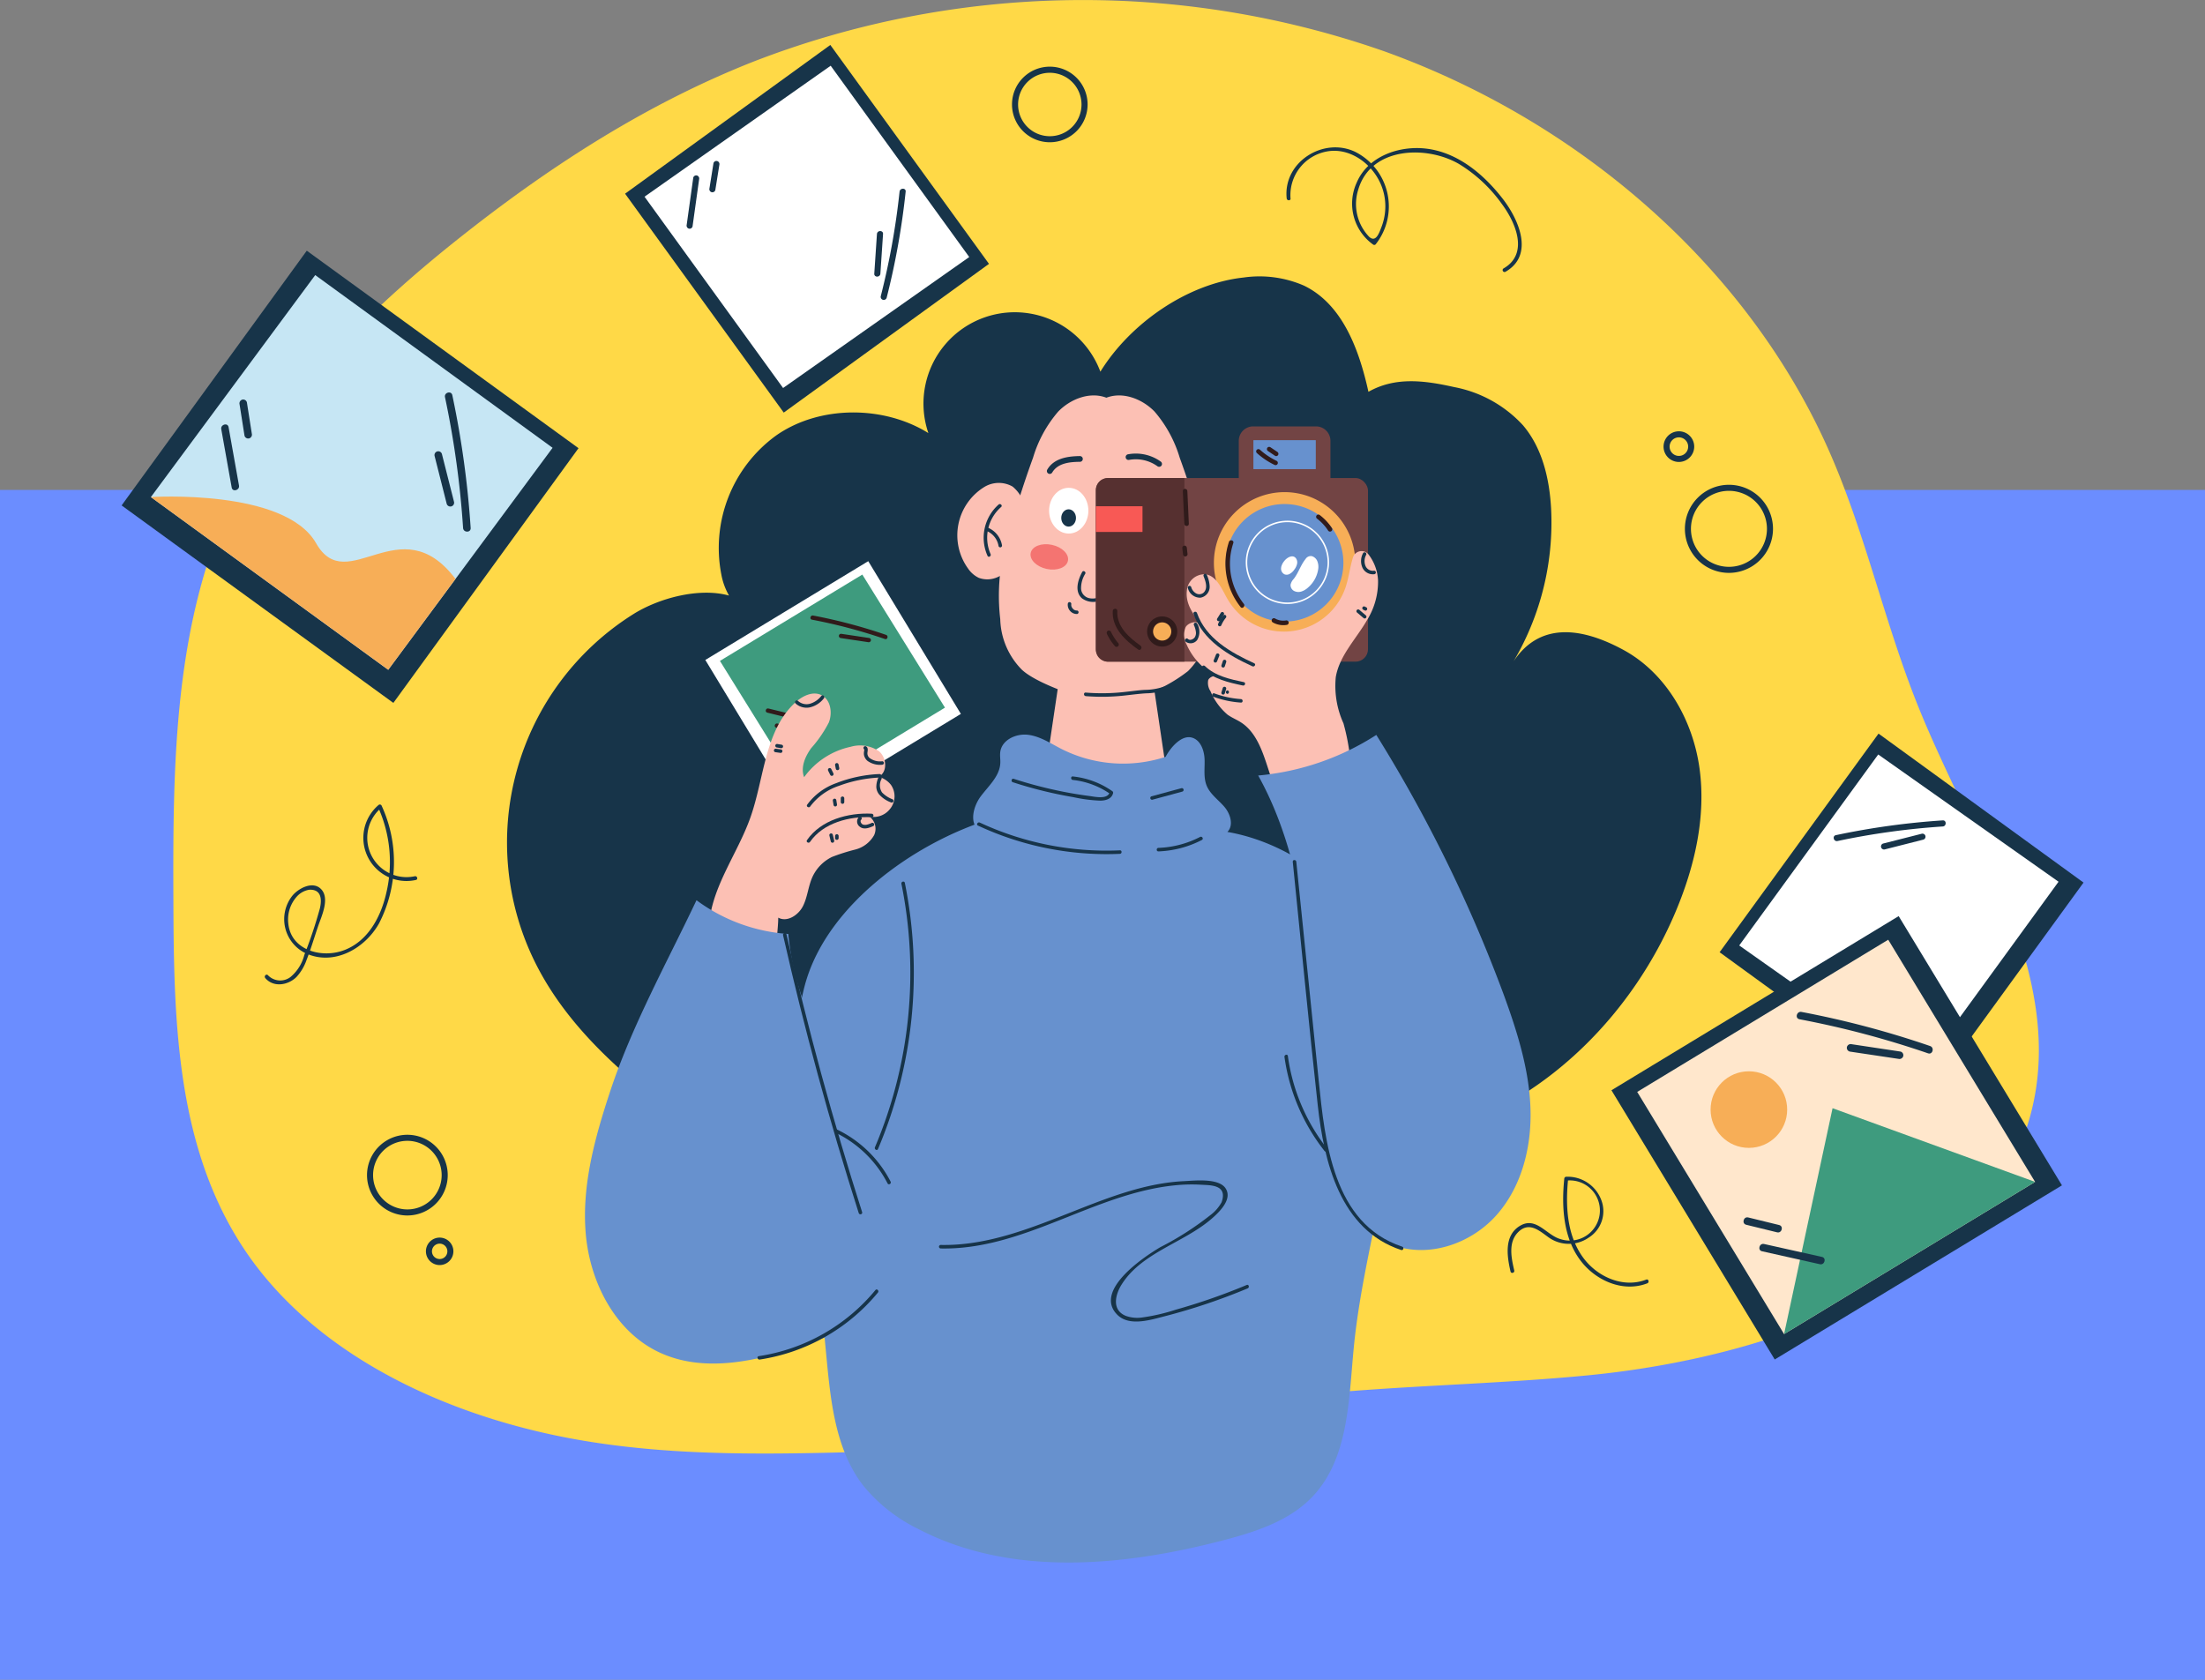 <svg xmlns="http://www.w3.org/2000/svg" width="315" height="240" viewBox="0 0 315 240">
  <rect x="0" y="0" width="315" height="240" fill="#808080" stroke="none"/>
  <g id="_36" data-name="36" transform="translate(66.794 -3258)">
    <g id="_33" data-name="33" transform="translate(-331.794 -0.188)">
      <g id="Grupo_85023" data-name="Grupo 85023">
        <rect id="Rectángulo_34651" data-name="Rectángulo 34651" width="315" height="170" transform="translate(265 3328.188)" fill="#6b8dff"/>
      </g>
    </g>
    <g id="Grupo_84828" data-name="Grupo 84828" transform="translate(-308.747 2974.498)">
      <g id="Grupo_84586" data-name="Grupo 84586" transform="translate(266.714 283.502)">
        <path id="Trazado_118556" data-name="Trazado 118556" d="M323.051,489.2c-18.838-3.324-37.326-12.075-47.358-26.788-9.978-14.635-10.341-32.781-10.408-49.944-.079-19.835-.009-40.345,8.861-58.506,7.153-14.649,19.578-26.719,32.983-37.242,12.42-9.751,25.991-18.5,41.1-24.445a130.23,130.23,0,0,1,90.1-1.42c28.628,10.315,52.248,31.476,63.564,57.267,5.208,11.867,7.872,24.52,12.729,36.508,7.82,19.3,21.533,38.9,15.79,58.778-6.714,23.236-36.647,34.054-63.2,36.609-11.279,1.085-22.629,1.369-33.926,2.253-10.6.829-20.944,2.646-31.369,4.486a274.3,274.3,0,0,1-41.292,4.261C348.035,491.326,335.461,491.387,323.051,489.2Z" transform="translate(-265.275 -283.502)" fill="#ffd947"/>
      </g>
      <g id="Grupo_84639" data-name="Grupo 84639" transform="translate(259.306 289.926)">
        <g id="Grupo_84600" data-name="Grupo 84600" transform="translate(0 29.394)">
          <g id="Grupo_84598" data-name="Grupo 84598">
            <g id="Grupo_84589" data-name="Grupo 84589">
              <g id="Grupo_84587" data-name="Grupo 84587">
                <rect id="Rectángulo_34683" data-name="Rectángulo 34683" width="47.986" height="44.987" transform="matrix(0.809, 0.588, -0.588, 0.809, 26.472, 0)" fill="#173449"/>
              </g>
              <g id="Grupo_84588" data-name="Grupo 84588" transform="translate(4.197 3.485)">
                <path id="Trazado_118557" data-name="Trazado 118557" d="M296.6,371.562l-33.909-24.678,23.479-31.718,33.909,24.678Z" transform="translate(-262.688 -315.167)" fill="#c6e6f4"/>
              </g>
            </g>
            <g id="Grupo_84591" data-name="Grupo 84591" transform="translate(46.205 20.256)">
              <g id="Grupo_84590" data-name="Grupo 84590">
                <path id="Trazado_118558" data-name="Trazado 118558" d="M296.546,329.354a131.972,131.972,0,0,1,2.583,18.683c.046.693,1.128.7,1.082,0a133.852,133.852,0,0,0-2.621-18.971c-.145-.68-1.189-.392-1.044.288Z" transform="translate(-296.532 -328.678)" fill="#173449"/>
              </g>
            </g>
            <g id="Grupo_84593" data-name="Grupo 84593" transform="translate(44.711 28.649)">
              <g id="Grupo_84592" data-name="Grupo 84592">
                <path id="Trazado_118559" data-name="Trazado 118559" d="M295.347,336.114l1.735,6.853a.542.542,0,0,0,1.044-.288l-1.735-6.853a.542.542,0,0,0-1.044.288Z" transform="translate(-295.328 -335.441)" fill="#173449"/>
              </g>
            </g>
            <g id="Grupo_84595" data-name="Grupo 84595" transform="translate(14.247 24.82)">
              <g id="Grupo_84594" data-name="Grupo 84594">
                <path id="Trazado_118560" data-name="Trazado 118560" d="M270.794,333.034l1.488,8.34c.122.685,1.165.395,1.044-.288l-1.488-8.34c-.122-.684-1.165-.395-1.044.288Z" transform="translate(-270.784 -332.355)" fill="#173449"/>
              </g>
            </g>
            <g id="Grupo_84597" data-name="Grupo 84597" transform="translate(16.866 21.265)">
              <g id="Grupo_84596" data-name="Grupo 84596">
                <path id="Trazado_118561" data-name="Trazado 118561" d="M272.9,330.175l.707,4.488a.547.547,0,0,0,.667.379.554.554,0,0,0,.377-.665l-.707-4.49a.545.545,0,0,0-.665-.379.556.556,0,0,0-.379.667Z" transform="translate(-272.895 -329.492)" fill="#173449"/>
              </g>
            </g>
          </g>
          <g id="Grupo_84599" data-name="Grupo 84599" transform="translate(4.198 35.13)">
            <path id="Trazado_118562" data-name="Trazado 118562" d="M262.688,340.734s19.151-1.244,23.607,6.595,12.032-5.347,19.912,5.1L296.6,365.412Z" transform="translate(-262.688 -340.662)" fill="#f7ae57"/>
          </g>
        </g>
        <g id="Grupo_84612" data-name="Grupo 84612" transform="translate(228.305 98.407)">
          <g id="Grupo_84603" data-name="Grupo 84603">
            <g id="Grupo_84601" data-name="Grupo 84601">
              <rect id="Rectángulo_34684" data-name="Rectángulo 34684" width="38.612" height="36.199" transform="matrix(0.588, -0.809, 0.809, 0.588, 0, 31.22)" fill="#173449"/>
            </g>
            <g id="Grupo_84602" data-name="Grupo 84602" transform="translate(2.804 2.966)">
              <path id="Trazado_118563" data-name="Trazado 118563" d="M491.116,388.529l-19.857,27.285L445.5,397.634l19.857-27.285Z" transform="translate(-445.501 -370.349)" fill="#fff"/>
            </g>
          </g>
          <g id="Grupo_84605" data-name="Grupo 84605" transform="translate(18.078 36.268)">
            <g id="Grupo_84604" data-name="Grupo 84604">
              <path id="Trazado_118564" data-name="Trazado 118564" d="M458.352,399.224l6.711-1.2c.551-.1.318-.938-.232-.84l-6.71,1.2c-.551.1-.318.938.231.84Z" transform="translate(-457.806 -397.18)" fill="#173449"/>
            </g>
          </g>
          <g id="Grupo_84607" data-name="Grupo 84607" transform="translate(15.218 34.789)">
            <g id="Grupo_84606" data-name="Grupo 84606">
              <path id="Trazado_118565" data-name="Trazado 118565" d="M456.052,397.4l3.612-.57a.438.438,0,0,0,.3-.535.446.446,0,0,0-.536-.3l-3.612.569a.44.44,0,0,0-.3.536.446.446,0,0,0,.536.3Z" transform="translate(-455.502 -395.988)" fill="#173449"/>
            </g>
          </g>
          <g id="Grupo_84609" data-name="Grupo 84609" transform="translate(16.298 12.379)">
            <g id="Grupo_84608" data-name="Grupo 84608">
              <path id="Trazado_118566" data-name="Trazado 118566" d="M456.918,380.885a105.936,105.936,0,0,1,15.034-2.079c.556-.037.56-.909,0-.871a107.591,107.591,0,0,0-15.266,2.11c-.549.117-.317.956.232.84Z" transform="translate(-456.373 -377.933)" fill="#173449"/>
            </g>
          </g>
          <g id="Grupo_84611" data-name="Grupo 84611" transform="translate(23.053 14.277)">
            <g id="Grupo_84610" data-name="Grupo 84610">
              <path id="Trazado_118567" data-name="Trazado 118567" d="M462.356,381.714l5.515-1.4a.436.436,0,0,0-.232-.84l-5.515,1.4a.436.436,0,0,0,.232.84Z" transform="translate(-461.815 -379.462)" fill="#173449"/>
            </g>
          </g>
        </g>
        <g id="Grupo_84624" data-name="Grupo 84624" transform="translate(71.946)">
          <g id="Grupo_84615" data-name="Grupo 84615">
            <g id="Grupo_84613" data-name="Grupo 84613">
              <rect id="Rectángulo_34685" data-name="Rectángulo 34685" width="38.612" height="36.199" transform="matrix(0.587, 0.81, -0.81, 0.587, 29.319, 0)" fill="#173449"/>
            </g>
            <g id="Grupo_84614" data-name="Grupo 84614" transform="translate(2.778 2.966)">
              <path id="Trazado_118568" data-name="Trazado 118568" d="M339.3,337.112l-19.793-27.332L346.1,291.067,365.894,318.4Z" transform="translate(-319.508 -291.067)" fill="#fff"/>
            </g>
          </g>
          <g id="Grupo_84617" data-name="Grupo 84617" transform="translate(8.792 18.633)">
            <g id="Grupo_84616" data-name="Grupo 84616">
              <path id="Trazado_118569" data-name="Trazado 118569" d="M325.3,304.008l-.94,6.751a.451.451,0,0,0,.3.536.439.439,0,0,0,.536-.3l.94-6.752a.449.449,0,0,0-.3-.535.438.438,0,0,0-.536.3Z" transform="translate(-324.353 -303.69)" fill="#173449"/>
            </g>
          </g>
          <g id="Grupo_84619" data-name="Grupo 84619" transform="translate(12.041 16.57)">
            <g id="Grupo_84618" data-name="Grupo 84618">
              <path id="Trazado_118570" data-name="Trazado 118570" d="M327.557,302.345l-.578,3.612a.45.45,0,0,0,.305.535.438.438,0,0,0,.535-.3l.578-3.611a.451.451,0,0,0-.305-.536.438.438,0,0,0-.535.3Z" transform="translate(-326.971 -302.027)" fill="#173449"/>
            </g>
          </g>
          <g id="Grupo_84621" data-name="Grupo 84621" transform="translate(36.509 20.54)">
            <g id="Grupo_84620" data-name="Grupo 84620">
              <path id="Trazado_118571" data-name="Trazado 118571" d="M349.385,305.642A106.035,106.035,0,0,1,346.7,320.58a.436.436,0,0,0,.84.231,107.583,107.583,0,0,0,2.716-15.169c.06-.556-.812-.552-.87,0Z" transform="translate(-346.684 -305.226)" fill="#173449"/>
            </g>
          </g>
          <g id="Grupo_84623" data-name="Grupo 84623" transform="translate(35.597 26.586)">
            <g id="Grupo_84622" data-name="Grupo 84622">
              <path id="Trazado_118572" data-name="Trazado 118572" d="M346.331,310.515l-.381,5.676c-.037.56.834.557.871,0l.381-5.676c.037-.56-.834-.557-.871,0Z" transform="translate(-345.949 -310.096)" fill="#173449"/>
            </g>
          </g>
        </g>
        <g id="Grupo_84638" data-name="Grupo 84638" transform="translate(212.854 124.465)">
          <g id="Grupo_84627" data-name="Grupo 84627">
            <g id="Grupo_84625" data-name="Grupo 84625">
              <rect id="Rectángulo_34686" data-name="Rectángulo 34686" width="47.986" height="44.987" transform="translate(0 24.881) rotate(-31.232)" fill="#173449"/>
            </g>
            <g id="Grupo_84626" data-name="Grupo 84626" transform="translate(3.679 3.372)">
              <rect id="Rectángulo_34687" data-name="Rectángulo 34687" width="41.938" height="40.467" transform="translate(0 21.745) rotate(-31.232)" fill="#ffe7cc"/>
            </g>
          </g>
          <g id="Grupo_84629" data-name="Grupo 84629" transform="translate(26.469 13.682)">
            <g id="Grupo_84628" data-name="Grupo 84628">
              <path id="Trazado_118573" data-name="Trazado 118573" d="M452.509,401.032A132.783,132.783,0,0,1,470.88,405.9c.66.227.945-.818.288-1.044a132.774,132.774,0,0,0-18.371-4.871c-.681-.129-.973.914-.288,1.044Z" transform="translate(-452.118 -399.977)" fill="#173449"/>
            </g>
          </g>
          <g id="Grupo_84631" data-name="Grupo 84631" transform="translate(33.629 18.298)">
            <g id="Grupo_84630" data-name="Grupo 84630">
              <path id="Trazado_118574" data-name="Trazado 118574" d="M458.282,404.749l6.992,1.046a.559.559,0,0,0,.665-.377.544.544,0,0,0-.379-.665L458.57,403.7a.56.56,0,0,0-.667.379.546.546,0,0,0,.379.665Z" transform="translate(-457.887 -403.696)" fill="#173449"/>
            </g>
          </g>
          <g id="Grupo_84632" data-name="Grupo 84632" transform="translate(24.662 27.447)">
            <path id="Trazado_118575" data-name="Trazado 118575" d="M450.663,443.339l6.925-32.272,28.935,10.527Z" transform="translate(-450.663 -411.067)" fill="#3e9b7e"/>
          </g>
          <g id="Grupo_84634" data-name="Grupo 84634" transform="translate(21.127 46.828)">
            <g id="Grupo_84633" data-name="Grupo 84633">
              <path id="Trazado_118576" data-name="Trazado 118576" d="M448.2,427.74l8.268,1.849c.679.151.968-.891.288-1.044L448.49,426.7c-.679-.151-.968.892-.288,1.044Z" transform="translate(-447.814 -426.681)" fill="#173449"/>
            </g>
          </g>
          <g id="Grupo_84636" data-name="Grupo 84636" transform="translate(18.866 43.038)">
            <g id="Grupo_84635" data-name="Grupo 84635">
              <path id="Trazado_118577" data-name="Trazado 118577" d="M446.379,424.689l4.414,1.081c.677.166.966-.878.288-1.044l-4.414-1.081c-.676-.166-.966.878-.288,1.044Z" transform="translate(-445.993 -423.628)" fill="#173449"/>
            </g>
          </g>
          <g id="Grupo_84637" data-name="Grupo 84637" transform="translate(14.162 22.172)">
            <circle id="Elipse_4809" data-name="Elipse 4809" cx="5.471" cy="5.471" r="5.471" fill="#f7ae57"/>
          </g>
        </g>
      </g>
      <g id="Grupo_84645" data-name="Grupo 84645" transform="translate(294.385 293.035)">
        <g id="Grupo_84640" data-name="Grupo 84640" transform="translate(0 152.598)">
          <path id="Trazado_118578" data-name="Trazado 118578" d="M293.332,425.654a5.765,5.765,0,1,1,5.765-5.764A5.77,5.77,0,0,1,293.332,425.654Zm0-10.666a4.9,4.9,0,1,0,4.9,4.9A4.908,4.908,0,0,0,293.332,414.988Z" transform="translate(-287.568 -414.124)" fill="#173449"/>
        </g>
        <g id="Grupo_84641" data-name="Grupo 84641" transform="translate(8.415 167.288)">
          <path id="Trazado_118579" data-name="Trazado 118579" d="M296.31,429.884a1.962,1.962,0,1,1,1.961-1.962A1.964,1.964,0,0,1,296.31,429.884Zm0-3.061a1.1,1.1,0,1,0,1.1,1.1A1.1,1.1,0,0,0,296.31,426.823Z" transform="translate(-294.348 -425.959)" fill="#173449"/>
        </g>
        <g id="Grupo_84642" data-name="Grupo 84642" transform="translate(188.269 59.731)">
          <path id="Trazado_118580" data-name="Trazado 118580" d="M445.54,351.891a6.293,6.293,0,1,1,6.293-6.292A6.3,6.3,0,0,1,445.54,351.891Zm0-11.722a5.429,5.429,0,1,0,5.429,5.43A5.435,5.435,0,0,0,445.54,340.169Z" transform="translate(-439.248 -339.305)" fill="#173449"/>
        </g>
        <g id="Grupo_84643" data-name="Grupo 84643" transform="translate(185.22 52.09)">
          <path id="Trazado_118581" data-name="Trazado 118581" d="M438.981,337.528a2.19,2.19,0,1,1,2.19-2.19A2.193,2.193,0,0,1,438.981,337.528Zm0-3.515a1.326,1.326,0,1,0,1.326,1.326A1.327,1.327,0,0,0,438.981,334.013Z" transform="translate(-436.792 -333.149)" fill="#173449"/>
        </g>
        <g id="Grupo_84644" data-name="Grupo 84644" transform="translate(92.143)">
          <path id="Trazado_118582" data-name="Trazado 118582" d="M367.2,301.973a5.4,5.4,0,1,1,5.4-5.394A5.4,5.4,0,0,1,367.2,301.973Zm0-9.926a4.531,4.531,0,1,0,4.532,4.532A4.536,4.536,0,0,0,367.2,292.047Z" transform="translate(-361.804 -291.182)" fill="#173449"/>
        </g>
      </g>
      <g id="Grupo_84820" data-name="Grupo 84820" transform="translate(314.41 323.018)">
        <g id="Grupo_84646" data-name="Grupo 84646">
          <path id="Trazado_118583" data-name="Trazado 118583" d="M333.37,435.5c-.446,1.962-3.432,1.213-5.043.007-8.132-6.084-16.046-12.993-20.586-22.078a38.536,38.536,0,0,1,13.944-49.841c3.716-2.34,9.474-3.85,13.706-2.674a9.485,9.485,0,0,1-1.1-3.014,19.846,19.846,0,0,1,7.836-19.861c6.173-4.324,15.343-4.322,21.742-.34a13.047,13.047,0,0,1,24.572-8.774c4.251-6.89,12.425-12.593,20.475-13.454a15.916,15.916,0,0,1,8.607,1.159c5.522,2.665,7.89,9.184,9.212,15.171,3.83-2.161,7.939-1.638,12.231-.679a17.849,17.849,0,0,1,9.85,5.465c2.756,3.248,3.782,7.64,4.013,11.893a39.018,39.018,0,0,1-6.613,23.814l1.076-1.712c3.714-5.9,9.734-5.234,15.864-1.908s9.942,10.061,10.882,16.971-.7,13.963-3.4,20.391c-6.052,14.387-17.969,26.565-32.828,31.34-15.617,5.02-32.491,1.712-48.836.315a204.786,204.786,0,0,0-46.6,1.349c-1.918.277-4.058.529-5.623-.611S331.451,435.761,333.37,435.5Z" transform="translate(-303.701 -315.338)" fill="#173449"/>
        </g>
        <g id="Grupo_84819" data-name="Grupo 84819" transform="translate(11.111 16.979)">
          <g id="Grupo_84684" data-name="Grupo 84684" transform="translate(53.201)">
            <g id="Grupo_84647" data-name="Grupo 84647" transform="translate(10.645 38.334)">
              <path id="Trazado_118584" data-name="Trazado 118584" d="M385.2,388.092,381.2,361.1l-6.531-1.2-6.531,1.2-4.009,26.992s-1.165,10.6,10.54,13.4C386.37,398.689,385.2,388.092,385.2,388.092Z" transform="translate(-364.091 -359.901)" fill="#fcc0b4"/>
            </g>
            <g id="Grupo_84681" data-name="Grupo 84681">
              <g id="Grupo_84680" data-name="Grupo 84680">
                <g id="Grupo_84648" data-name="Grupo 84648" transform="translate(5.942)">
                  <path id="Trazado_118585" data-name="Trazado 118585" d="M390.415,361.157c.164-2.687.793-5.784.166-8.4a135.278,135.278,0,0,0-4.461-14.845,17.913,17.913,0,0,0-3.6-6.595c-1.764-1.806-4.516-2.871-6.874-1.972-2.36-.9-5.111.166-6.875,1.972a17.912,17.912,0,0,0-3.6,6.595,135.278,135.278,0,0,0-4.461,14.845,28.637,28.637,0,0,0-.226,8.226,10.649,10.649,0,0,0,3.107,7.243c1.6,1.465,5.132,2.85,7.881,3.771a14.074,14.074,0,0,0,9.171-.051,21.773,21.773,0,0,0,6.663-3.541A10.651,10.651,0,0,0,390.415,361.157Z" transform="translate(-360.302 -329.017)" fill="#fcc0b4"/>
                </g>
                <g id="Grupo_84655" data-name="Grupo 84655" transform="translate(13.102 13.202)">
                  <g id="Grupo_84651" data-name="Grupo 84651">
                    <g id="Grupo_84649" data-name="Grupo 84649">
                      <ellipse id="Elipse_4810" data-name="Elipse 4810" cx="2.806" cy="3.267" rx="2.806" ry="3.267" fill="#fff"/>
                    </g>
                    <g id="Grupo_84650" data-name="Grupo 84650" transform="translate(1.737 3.069)">
                      <ellipse id="Elipse_4811" data-name="Elipse 4811" cx="1.052" cy="1.236" rx="1.052" ry="1.236" fill="#173449"/>
                    </g>
                  </g>
                  <g id="Grupo_84654" data-name="Grupo 84654" transform="translate(11.358 0.008)">
                    <g id="Grupo_84652" data-name="Grupo 84652">
                      <ellipse id="Elipse_4812" data-name="Elipse 4812" cx="2.806" cy="3.267" rx="2.806" ry="3.267" fill="#fff"/>
                    </g>
                    <g id="Grupo_84653" data-name="Grupo 84653" transform="translate(1.754 3.061)">
                      <ellipse id="Elipse_4813" data-name="Elipse 4813" cx="1.052" cy="1.236" rx="1.052" ry="1.236" fill="#173449"/>
                    </g>
                  </g>
                </g>
                <g id="Grupo_84661" data-name="Grupo 84661" transform="translate(0 12.497)">
                  <g id="Grupo_84656" data-name="Grupo 84656">
                    <path id="Trazado_118586" data-name="Trazado 118586" d="M363.449,339.65c-.037-.026-.075-.051-.113-.076a3.979,3.979,0,0,0-4.017.124,8.109,8.109,0,0,0-2.28,11.622,3.9,3.9,0,0,0,1.538,1.334,3.544,3.544,0,0,0,2.626-.081,6.684,6.684,0,0,0,3.7-3.94,10.535,10.535,0,0,0,.365-5.492A5.226,5.226,0,0,0,363.449,339.65Z" transform="translate(-355.515 -339.085)" fill="#fcc0b4"/>
                  </g>
                  <g id="Grupo_84658" data-name="Grupo 84658" transform="translate(3.754 3.026)">
                    <g id="Grupo_84657" data-name="Grupo 84657">
                      <path id="Trazado_118587" data-name="Trazado 118587" d="M360.678,341.587a6.34,6.34,0,0,0-1.585,7.336c.135.294.568.038.434-.254a5.834,5.834,0,0,1,1.507-6.725c.247-.211-.11-.566-.356-.356Z" transform="translate(-358.539 -341.523)" fill="#173449"/>
                    </g>
                  </g>
                  <g id="Grupo_84660" data-name="Grupo 84660" transform="translate(4.032 6.385)">
                    <g id="Grupo_84659" data-name="Grupo 84659">
                      <path id="Trazado_118588" data-name="Trazado 118588" d="M358.948,344.728a2.829,2.829,0,0,1,1.666,2.144.255.255,0,0,0,.31.176.259.259,0,0,0,.176-.31,3.33,3.33,0,0,0-2.018-2.495.252.252,0,0,0-.309.176.258.258,0,0,0,.175.309Z" transform="translate(-358.763 -344.229)" fill="#173449"/>
                    </g>
                  </g>
                </g>
                <g id="Grupo_84667" data-name="Grupo 84667" transform="translate(32.173 12.497)">
                  <g id="Grupo_84662" data-name="Grupo 84662">
                    <path id="Trazado_118589" data-name="Trazado 118589" d="M383.453,339.65c.037-.026.076-.051.114-.076a3.979,3.979,0,0,1,4.017.124,8.11,8.11,0,0,1,2.28,11.622,3.908,3.908,0,0,1-1.539,1.334,3.545,3.545,0,0,1-2.626-.081,6.691,6.691,0,0,1-3.7-3.94,10.548,10.548,0,0,1-.364-5.492A5.219,5.219,0,0,1,383.453,339.65Z" transform="translate(-381.436 -339.085)" fill="#fcc0b4"/>
                  </g>
                  <g id="Grupo_84664" data-name="Grupo 84664" transform="translate(3.62 3.026)">
                    <g id="Grupo_84663" data-name="Grupo 84663">
                      <path id="Trazado_118590" data-name="Trazado 118590" d="M384.435,341.944a5.834,5.834,0,0,1,1.507,6.725c-.134.293.3.549.436.254a6.34,6.34,0,0,0-1.586-7.336c-.246-.21-.6.145-.356.356Z" transform="translate(-384.352 -341.523)" fill="#173449"/>
                    </g>
                  </g>
                  <g id="Grupo_84666" data-name="Grupo 84666" transform="translate(3.579 6.385)">
                    <g id="Grupo_84665" data-name="Grupo 84665">
                      <path id="Trazado_118591" data-name="Trazado 118591" d="M386.341,344.243a3.328,3.328,0,0,0-2.017,2.495.259.259,0,0,0,.176.31.253.253,0,0,0,.309-.176,2.832,2.832,0,0,1,1.666-2.144.261.261,0,0,0,.176-.309.254.254,0,0,0-.31-.176Z" transform="translate(-384.319 -344.229)" fill="#173449"/>
                    </g>
                  </g>
                </g>
                <g id="Grupo_84669" data-name="Grupo 84669" transform="translate(12.779 8.665)">
                  <g id="Grupo_84668" data-name="Grupo 84668">
                    <path id="Trazado_118592" data-name="Trazado 118592" d="M366.577,338.354c.794-1.368,2.543-1.521,3.961-1.535a.41.41,0,0,0,0-.82c-1.724.02-3.716.3-4.668,1.941a.41.41,0,0,0,.707.415Z" transform="translate(-365.811 -335.998)" fill="#173449"/>
                  </g>
                </g>
                <g id="Grupo_84671" data-name="Grupo 84671" transform="translate(24.036 8.311)">
                  <g id="Grupo_84670" data-name="Grupo 84670">
                    <path id="Trazado_118593" data-name="Trazado 118593" d="M375.4,336.61a5.309,5.309,0,0,1,4.059.936.412.412,0,0,0,.56-.146.418.418,0,0,0-.146-.561,6.111,6.111,0,0,0-4.689-1.018.409.409,0,1,0,.217.789Z" transform="translate(-374.88 -335.713)" fill="#173449"/>
                  </g>
                </g>
                <g id="Grupo_84673" data-name="Grupo 84673" transform="translate(20.568 20.421)">
                  <g id="Grupo_84672" data-name="Grupo 84672">
                    <path id="Trazado_118594" data-name="Trazado 118594" d="M372.4,346.343c.891-.357,2.065-.652,2.855.081a1.227,1.227,0,0,1,.434,1.1,1.35,1.35,0,0,1-.8.92,2.781,2.781,0,0,1-1.81.02.252.252,0,0,0-.134.487,3.436,3.436,0,0,0,1.992.015,1.96,1.96,0,0,0,1.173-1.085,1.9,1.9,0,0,0-1.646-2.371,4.142,4.142,0,0,0-2.194.351.259.259,0,0,0-.176.309.253.253,0,0,0,.309.176Z" transform="translate(-372.086 -345.469)" fill="#173449"/>
                  </g>
                </g>
                <g id="Grupo_84675" data-name="Grupo 84675" transform="translate(17.156 25.104)">
                  <g id="Grupo_84674" data-name="Grupo 84674">
                    <path id="Trazado_118595" data-name="Trazado 118595" d="M370.01,349.367c-.593,1.1-1.138,2.762-.042,3.752a2.7,2.7,0,0,0,3.425-.186,8.37,8.37,0,0,0,1.61-1.915c.182-.268-.253-.521-.436-.254-.783,1.149-1.862,2.645-3.462,2.358a1.48,1.48,0,0,1-1.254-1.317,3.909,3.909,0,0,1,.593-2.183c.154-.285-.281-.54-.434-.254Z" transform="translate(-369.337 -349.242)" fill="#173449"/>
                  </g>
                </g>
                <g id="Grupo_84677" data-name="Grupo 84677" transform="translate(15.765 29.538)">
                  <g id="Grupo_84676" data-name="Grupo 84676">
                    <path id="Trazado_118596" data-name="Trazado 118596" d="M368.232,353a1.294,1.294,0,0,0,.326,1.072,1.266,1.266,0,0,0,.983.436.252.252,0,0,0,0-.5c-.038,0-.077,0-.115,0-.02,0-.066-.016,0,0-.015,0-.032,0-.048-.009a.718.718,0,0,1-.1-.027c-.019,0-.036-.012-.055-.019-.046-.017.048.024,0,0a.979.979,0,0,1-.087-.046c-.011-.006-.1-.05-.1-.063l.025.02-.026-.021L369,353.8a.89.89,0,0,1-.076-.077l-.034-.037c-.041-.05.022.034-.006-.007s-.038-.055-.055-.083a.865.865,0,0,1-.051-.094l-.011-.022c-.011-.025-.009-.02.006.015l-.017-.046c-.01-.031-.02-.062-.027-.094l-.011-.056c-.011-.065,0,.046,0-.006,0-.032,0-.065,0-.1v-.048l0-.034c-.006.04-.007.046,0,.017a.258.258,0,0,0-.176-.309.253.253,0,0,0-.309.175Z" transform="translate(-368.216 -352.815)" fill="#173449"/>
                  </g>
                </g>
                <g id="Grupo_84678" data-name="Grupo 84678" transform="translate(10.105 20.78)">
                  <ellipse id="Elipse_4814" data-name="Elipse 4814" cx="1.762" cy="2.719" rx="1.762" ry="2.719" transform="matrix(0.209, -0.978, 0.978, 0.209, 0, 3.447)" fill="#f47471"/>
                </g>
                <g id="Grupo_84679" data-name="Grupo 84679" transform="translate(26.462 20.4)">
                  <ellipse id="Elipse_4815" data-name="Elipse 4815" cx="2.719" cy="1.762" rx="2.719" ry="1.762" transform="matrix(0.978, -0.209, 0.209, 0.978, 0, 1.138)" fill="#f47471"/>
                </g>
              </g>
            </g>
            <g id="Grupo_84683" data-name="Grupo 84683" transform="translate(18.089 41.616)">
              <g id="Grupo_84682" data-name="Grupo 84682">
                <path id="Trazado_118597" data-name="Trazado 118597" d="M370.33,363.894a29.25,29.25,0,0,0,5.886-.125c.925-.1,1.842-.222,2.772-.276a8.382,8.382,0,0,0,2.568-.443c.3-.115.169-.6-.134-.487a8.523,8.523,0,0,1-2.631.437c-.935.053-1.858.19-2.788.287a28.688,28.688,0,0,1-5.672.1c-.323-.03-.32.474,0,.5Z" transform="translate(-370.089 -362.546)" fill="#173449"/>
              </g>
            </g>
          </g>
          <g id="Grupo_84720" data-name="Grupo 84720" transform="translate(72.982 4.426)">
            <g id="Grupo_84719" data-name="Grupo 84719">
              <g id="Grupo_84685" data-name="Grupo 84685" transform="translate(0 7.378)">
                <rect id="Rectángulo_34688" data-name="Rectángulo 34688" width="38.88" height="26.238" rx="1.786" fill="#724444"/>
              </g>
              <g id="Grupo_84688" data-name="Grupo 84688" transform="translate(20.418)">
                <g id="Grupo_84686" data-name="Grupo 84686">
                  <path id="Rectángulo_34689" data-name="Rectángulo 34689" d="M2.062,0h8.971a2.062,2.062,0,0,1,2.062,2.062v8.179a0,0,0,0,1,0,0H0a0,0,0,0,1,0,0V2.062A2.062,2.062,0,0,1,2.062,0Z" fill="#724444"/>
                </g>
                <g id="Grupo_84687" data-name="Grupo 84687" transform="translate(2.091 1.969)">
                  <rect id="Rectángulo_34690" data-name="Rectángulo 34690" width="8.911" height="4.136" fill="#6791ce"/>
                </g>
              </g>
              <g id="Grupo_84689" data-name="Grupo 84689" transform="translate(16.863 9.387)">
                <circle id="Elipse_4816" data-name="Elipse 4816" cx="9.249" cy="9.249" r="9.249" transform="translate(0.854 0.854)" fill="#6791ce"/>
                <path id="Trazado_118598" data-name="Trazado 118598" d="M395.139,360.351a10.1,10.1,0,1,1,10.1-10.1A10.113,10.113,0,0,1,395.139,360.351Zm0-18.5a8.4,8.4,0,1,0,8.4,8.394A8.4,8.4,0,0,0,395.139,341.854Z" transform="translate(-385.038 -340.146)" fill="#f7ae57"/>
              </g>
              <g id="Grupo_84690" data-name="Grupo 84690" transform="translate(0 7.378)">
                <path id="Rectángulo_34691" data-name="Rectángulo 34691" d="M1.719,0H12.647a0,0,0,0,1,0,0V26.238a0,0,0,0,1,0,0H1.719A1.719,1.719,0,0,1,0,24.519V1.719A1.719,1.719,0,0,1,1.719,0Z" fill="#563030"/>
              </g>
              <g id="Grupo_84691" data-name="Grupo 84691" transform="translate(21.418 13.473)">
                <path id="Trazado_118599" data-name="Trazado 118599" d="M394.657,355.34a5.951,5.951,0,1,1,5.95-5.952A5.957,5.957,0,0,1,394.657,355.34Zm0-11.689a5.737,5.737,0,1,0,5.737,5.737A5.743,5.743,0,0,0,394.657,343.651Z" transform="translate(-388.708 -343.438)" fill="#fff"/>
              </g>
              <g id="Grupo_84692" data-name="Grupo 84692" transform="translate(13.836 27.151)">
                <circle id="Elipse_4817" data-name="Elipse 4817" cx="1.728" cy="1.728" r="1.728" transform="translate(0.425 0.426)" fill="#f85955"/>
                <path id="Trazado_118600" data-name="Trazado 118600" d="M384.751,358.765a2.154,2.154,0,1,1,2.155-2.154A2.154,2.154,0,0,1,384.751,358.765Zm0-3.456a1.3,1.3,0,1,0,1.3,1.3A1.3,1.3,0,0,0,384.751,355.309Z" transform="translate(-382.599 -354.458)" fill="#301b1b"/>
              </g>
              <g id="Grupo_84693" data-name="Grupo 84693" transform="translate(7.324 27.151)">
                <circle id="Elipse_4818" data-name="Elipse 4818" cx="1.728" cy="1.728" r="1.728" transform="translate(0.425 0.426)" fill="#f7ae57"/>
                <path id="Trazado_118601" data-name="Trazado 118601" d="M379.505,358.765a2.154,2.154,0,1,1,2.154-2.154A2.154,2.154,0,0,1,379.505,358.765Zm0-3.456a1.3,1.3,0,1,0,1.3,1.3A1.3,1.3,0,0,0,379.505,355.309Z" transform="translate(-377.353 -354.458)" fill="#301b1b"/>
              </g>
              <g id="Grupo_84694" data-name="Grupo 84694" transform="translate(0 11.409)">
                <rect id="Rectángulo_34692" data-name="Rectángulo 34692" width="6.664" height="3.673" fill="#f85955"/>
              </g>
              <g id="Grupo_84696" data-name="Grupo 84696" transform="translate(18.51 16.276)">
                <g id="Grupo_84695" data-name="Grupo 84695">
                  <path id="Trazado_118602" data-name="Trazado 118602" d="M386.868,345.919a9.957,9.957,0,0,0,1.666,9.313c.259.325.715-.135.458-.458a9.3,9.3,0,0,1-1.5-8.682c.133-.4-.493-.566-.626-.173Z" transform="translate(-386.365 -345.696)" fill="#301b1b"/>
                </g>
              </g>
              <g id="Grupo_84698" data-name="Grupo 84698" transform="translate(25.121 27.406)">
                <g id="Grupo_84697" data-name="Grupo 84697">
                  <path id="Trazado_118603" data-name="Trazado 118603" d="M391.849,355.264a3.041,3.041,0,0,0,2.034.346.326.326,0,0,0,.227-.4.335.335,0,0,0-.4-.226l-.061.01c.035,0,.034,0-.006,0l-.092.009c-.072.006-.144.009-.216.009s-.144,0-.215-.009c-.012,0-.137-.015-.067-.006l-.107-.017a2.555,2.555,0,0,1-.417-.111l-.1-.038c-.036-.014-.038-.015-.009,0l-.041-.019c-.071-.034-.139-.068-.206-.107a.323.323,0,1,0-.326.559Z" transform="translate(-391.691 -354.663)" fill="#301b1b"/>
                </g>
              </g>
              <g id="Grupo_84700" data-name="Grupo 84700" transform="translate(31.465 12.593)">
                <g id="Grupo_84699" data-name="Grupo 84699">
                  <path id="Trazado_118604" data-name="Trazado 118604" d="M396.961,343.336s.066.051.04.03l.04.031.119.1q.112.093.22.19c.148.134.29.273.426.42s.258.289.379.441c.061.077-.019-.025.015.02l.046.061c.031.041.061.082.091.124q.088.125.171.253a.324.324,0,0,0,.56-.328,7.479,7.479,0,0,0-1.779-1.9.325.325,0,0,0-.443.117.334.334,0,0,0,.117.443Z" transform="translate(-396.802 -342.729)" fill="#301b1b"/>
                </g>
              </g>
              <g id="Grupo_84702" data-name="Grupo 84702" transform="translate(22.896 3.244)">
                <g id="Grupo_84701" data-name="Grupo 84701">
                  <path id="Trazado_118605" data-name="Trazado 118605" d="M389.992,335.747a10.654,10.654,0,0,0,2.523,1.7.332.332,0,0,0,.443-.117.327.327,0,0,0-.115-.443,10.055,10.055,0,0,1-2.393-1.6.324.324,0,0,0-.458.458Z" transform="translate(-389.899 -335.197)" fill="#301b1b"/>
                </g>
              </g>
              <g id="Grupo_84704" data-name="Grupo 84704" transform="translate(24.444 2.924)">
                <g id="Grupo_84703" data-name="Grupo 84703">
                  <path id="Trazado_118606" data-name="Trazado 118606" d="M391.3,335.543l1,.673a.326.326,0,0,0,.443-.117.331.331,0,0,0-.117-.443l-1-.671a.325.325,0,0,0-.443.115.331.331,0,0,0,.115.443Z" transform="translate(-391.146 -334.939)" fill="#301b1b"/>
                </g>
              </g>
              <g id="Grupo_84706" data-name="Grupo 84706" transform="translate(12.425 8.927)">
                <g id="Grupo_84705" data-name="Grupo 84705">
                  <path id="Trazado_118607" data-name="Trazado 118607" d="M381.463,340.088l.21,4.676c.019.416.667.417.648,0l-.21-4.676c-.019-.415-.667-.417-.648,0Z" transform="translate(-381.463 -339.776)" fill="#301b1b"/>
                </g>
              </g>
              <g id="Grupo_84708" data-name="Grupo 84708" transform="translate(12.35 17.038)">
                <g id="Grupo_84707" data-name="Grupo 84707">
                  <path id="Trazado_118608" data-name="Trazado 118608" d="M381.4,346.634l.1.891a.357.357,0,0,0,.1.228.323.323,0,0,0,.228.1.329.329,0,0,0,.23-.1.312.312,0,0,0,.094-.228l-.1-.891a.358.358,0,0,0-.1-.23.325.325,0,0,0-.458,0,.317.317,0,0,0-.094.23Z" transform="translate(-381.402 -346.31)" fill="#301b1b"/>
                </g>
              </g>
              <g id="Grupo_84710" data-name="Grupo 84710" transform="translate(32.505 26.487)">
                <g id="Grupo_84709" data-name="Grupo 84709">
                  <path id="Trazado_118609" data-name="Trazado 118609" d="M398.124,358.489a8.326,8.326,0,0,0,3.533-4.156.327.327,0,0,0-.227-.4.332.332,0,0,0-.4.226,7.617,7.617,0,0,1-3.235,3.77.324.324,0,0,0,.328.559Z" transform="translate(-397.641 -353.923)" fill="#301b1b"/>
                </g>
              </g>
              <g id="Grupo_84712" data-name="Grupo 84712" transform="translate(35.154 28.73)">
                <g id="Grupo_84711" data-name="Grupo 84711">
                  <path id="Trazado_118610" data-name="Trazado 118610" d="M400.328,357.3a4.35,4.35,0,0,0,.926-1.084.324.324,0,0,0-.56-.328,4.176,4.176,0,0,1-.267.391l.051-.066a4.1,4.1,0,0,1-.608.628.323.323,0,0,0-.1.228.331.331,0,0,0,.1.23.324.324,0,0,0,.228.094.369.369,0,0,0,.23-.094Z" transform="translate(-399.774 -355.73)" fill="#301b1b"/>
                </g>
              </g>
              <g id="Grupo_84714" data-name="Grupo 84714" transform="translate(2.411 26.055)">
                <g id="Grupo_84713" data-name="Grupo 84713">
                  <path id="Trazado_118611" data-name="Trazado 118611" d="M373.4,353.887c-.145,2.455,1.8,4.221,3.631,5.517.341.242.665-.319.328-.559-1.642-1.167-3.442-2.747-3.31-4.959.025-.417-.623-.415-.648,0Z" transform="translate(-373.395 -353.575)" fill="#301b1b"/>
                </g>
              </g>
              <g id="Grupo_84716" data-name="Grupo 84716" transform="translate(1.544 29.168)">
                <g id="Grupo_84715" data-name="Grupo 84715">
                  <path id="Trazado_118612" data-name="Trazado 118612" d="M372.736,356.57a7.782,7.782,0,0,0,1.144,1.746.325.325,0,0,0,.458,0,.333.333,0,0,0,0-.458c-.052-.061-.1-.122-.154-.184l-.084-.105c-.032-.041.026.035,0-.006l-.036-.048c-.1-.132-.192-.268-.283-.406a7.75,7.75,0,0,1-.482-.865.325.325,0,0,0-.443-.117.332.332,0,0,0-.115.443Z" transform="translate(-372.696 -356.083)" fill="#301b1b"/>
                </g>
              </g>
              <g id="Grupo_84717" data-name="Grupo 84717" transform="translate(27.812 18.512)">
                <path id="Trazado_118613" data-name="Trazado 118613" d="M394.315,350.775l.05-.066c.645-.853.953-1.93,1.631-2.759a.892.892,0,0,1,.874-.434,1.227,1.227,0,0,1,.779.641,2.157,2.157,0,0,1,.153,1.288,4.3,4.3,0,0,1-1.446,2.569,2.611,2.611,0,0,1-.93.557,1.374,1.374,0,0,1-1.061-.074.945.945,0,0,1-.5-.9A1.773,1.773,0,0,1,394.315,350.775Z" transform="translate(-393.859 -347.498)" fill="#fff"/>
              </g>
              <g id="Grupo_84718" data-name="Grupo 84718" transform="translate(26.461 18.573)">
                <path id="Trazado_118614" data-name="Trazado 118614" d="M392.811,348.978a1.258,1.258,0,0,0-.037.22.9.9,0,0,0,.511.922.874.874,0,0,0,.643-.034,1.867,1.867,0,0,0,.739-.659,2.082,2.082,0,0,0,.387-.8.987.987,0,0,0-.186-.842c-.485-.557-1.276-.036-1.623.4A2.172,2.172,0,0,0,392.811,348.978Z" transform="translate(-392.771 -347.547)" fill="#fff"/>
              </g>
            </g>
          </g>
          <g id="Grupo_84750" data-name="Grupo 84750" transform="translate(85.582 22.245)">
            <g id="Grupo_84721" data-name="Grupo 84721">
              <path id="Trazado_118615" data-name="Trazado 118615" d="M405.314,376.378c-2.507,3.427-6.422,4.681-10.668,4.774l-1.156-3.526c-.767-2.34-1.667-4.858-3.731-6.2-.631-.41-1.342-.686-1.95-1.126a8.845,8.845,0,0,1-2.427-3.344,2.124,2.124,0,0,1-.33-1.575c.176-.523,1.346-.9,1.579-.4a9.153,9.153,0,0,1-4.653-4.682,2.894,2.894,0,0,1-.154-2.481c.41-.755,1.9-1.05,2.31-.3-1.143-1.424-2.343-2.983-2.132-4.9a2.528,2.528,0,0,1,2.592-2.369c1.626.158,2.368,2.037,3.173,3.462a9.3,9.3,0,0,0,16.894-1.552c.48-1.4.633-2.927,1.079-4.324a1.28,1.28,0,0,1,2.207-.433,6.607,6.607,0,0,1,1.37,3.71,10.382,10.382,0,0,1-1.552,5.651c-1.563,2.718-3.967,5.093-4.487,8.185a12.912,12.912,0,0,0,1.1,6.6A30.747,30.747,0,0,1,405.314,376.378Z" transform="translate(-381.603 -346.939)" fill="#fcc0b4"/>
            </g>
            <g id="Grupo_84723" data-name="Grupo 84723" transform="translate(25.284 0.172)">
              <g id="Grupo_84722" data-name="Grupo 84722">
                <path id="Trazado_118616" data-name="Trazado 118616" d="M402.263,347.2a2.346,2.346,0,0,0-.048,2.16,1.654,1.654,0,0,0,1.678.842.252.252,0,1,0-.134-.485,1.155,1.155,0,0,1-1.127-.644,1.834,1.834,0,0,1,.067-1.619.252.252,0,0,0-.436-.253Z" transform="translate(-401.973 -347.078)" fill="#173449"/>
              </g>
            </g>
            <g id="Grupo_84725" data-name="Grupo 84725" transform="translate(0.534 3.243)">
              <g id="Grupo_84724" data-name="Grupo 84724">
                <path id="Trazado_118617" data-name="Trazado 118617" d="M382.045,351.583a1.788,1.788,0,0,0,1.8,1.38,1.578,1.578,0,0,0,1.309-1.678,4.448,4.448,0,0,0-.387-1.548.261.261,0,0,0-.31-.176.254.254,0,0,0-.176.31c.278.714.675,1.753,0,2.381a.938.938,0,0,1-1.057.1,1.479,1.479,0,0,1-.7-.9c-.1-.309-.581-.177-.487.134Z" transform="translate(-382.033 -349.552)" fill="#173449"/>
              </g>
            </g>
            <g id="Grupo_84727" data-name="Grupo 84727" transform="translate(0.126 10.223)">
              <g id="Grupo_84726" data-name="Grupo 84726">
                <path id="Trazado_118618" data-name="Trazado 118618" d="M381.781,357.865a1.175,1.175,0,0,0,1.677-.221,2.281,2.281,0,0,0-.022-2.346.253.253,0,0,0-.344-.091.259.259,0,0,0-.091.345,3.177,3.177,0,0,1,.269.937,1.156,1.156,0,0,1-.175.8.913.913,0,0,1-.478.314.477.477,0,0,1-.48-.1c-.233-.225-.591.132-.356.356Z" transform="translate(-381.704 -355.175)" fill="#173449"/>
              </g>
            </g>
            <g id="Grupo_84729" data-name="Grupo 84729" transform="translate(1.338 8.658)">
              <g id="Grupo_84728" data-name="Grupo 84728">
                <path id="Trazado_118619" data-name="Trazado 118619" d="M382.7,354.222c1.329,3.8,4.951,5.907,8.415,7.493.292.134.549-.3.254-.434-3.328-1.523-6.9-3.529-8.183-7.193-.107-.3-.593-.174-.487.134Z" transform="translate(-382.681 -353.915)" fill="#173449"/>
              </g>
            </g>
            <g id="Grupo_84731" data-name="Grupo 84731" transform="translate(2.547 16.342)">
              <g id="Grupo_84730" data-name="Grupo 84730">
                <path id="Trazado_118620" data-name="Trazado 118620" d="M383.731,360.533c1.559,1.507,3.729,2,5.783,2.435.317.066.452-.42.134-.487-1.964-.411-4.07-.864-5.561-2.3-.233-.226-.59.13-.356.356Z" transform="translate(-383.655 -360.105)" fill="#173449"/>
              </g>
            </g>
            <g id="Grupo_84733" data-name="Grupo 84733" transform="translate(4.02 20.305)">
              <g id="Grupo_84732" data-name="Grupo 84732">
                <path id="Trazado_118621" data-name="Trazado 118621" d="M385.012,363.8a14.008,14.008,0,0,0,3.933.835c.324.021.323-.482,0-.5a13.569,13.569,0,0,1-3.8-.817c-.3-.113-.436.374-.134.485Z" transform="translate(-384.841 -363.298)" fill="#173449"/>
              </g>
            </g>
            <g id="Grupo_84735" data-name="Grupo 84735" transform="translate(24.627 8.33)">
              <g id="Grupo_84734" data-name="Grupo 84734">
                <path id="Trazado_118622" data-name="Trazado 118622" d="M401.516,354.081l.932.792a.268.268,0,0,0,.179.074.252.252,0,0,0,.177-.43l-.932-.793a.267.267,0,0,0-.177-.074.253.253,0,0,0-.179.431Z" transform="translate(-401.444 -353.65)" fill="#173449"/>
              </g>
            </g>
            <g id="Grupo_84737" data-name="Grupo 84737" transform="translate(25.461 7.897)">
              <g id="Grupo_84736" data-name="Grupo 84736">
                <path id="Trazado_118623" data-name="Trazado 118623" d="M402.24,353.77l.2.1a.187.187,0,0,0,.094.03.2.2,0,0,0,.1,0,.2.2,0,0,0,.086-.045.207.207,0,0,0,.065-.071.255.255,0,0,0,.025-.195.25.25,0,0,0-.115-.15l-.2-.1a.18.18,0,0,0-.093-.03.185.185,0,0,0-.1,0,.19.19,0,0,0-.086.045.177.177,0,0,0-.065.071.252.252,0,0,0-.026.194.248.248,0,0,0,.115.15Z" transform="translate(-402.115 -353.301)" fill="#173449"/>
              </g>
            </g>
            <g id="Grupo_84739" data-name="Grupo 84739" transform="translate(4.837 9.11)">
              <g id="Grupo_84738" data-name="Grupo 84738">
                <path id="Trazado_118624" data-name="Trazado 118624" d="M386,355.728c.011-.026,0-.014,0,.006,0-.012.011-.025.016-.037l.032-.072c.022-.048.046-.1.07-.143.05-.1.1-.192.16-.287s.113-.179.175-.264l.046-.065.025-.031s.03-.04.01-.015l.011-.014.025-.03.057-.07a.258.258,0,0,0,0-.356.255.255,0,0,0-.356,0,4.7,4.7,0,0,0-.753,1.244.252.252,0,0,0,.025.194.252.252,0,0,0,.46-.061Z" transform="translate(-385.5 -354.278)" fill="#173449"/>
              </g>
            </g>
            <g id="Grupo_84741" data-name="Grupo 84741" transform="translate(4.703 8.701)">
              <g id="Grupo_84740" data-name="Grupo 84740">
                <path id="Trazado_118625" data-name="Trazado 118625" d="M385.86,355.137l.511-.811a.255.255,0,0,0-.089-.345.259.259,0,0,0-.345.091l-.511.812a.253.253,0,0,0,.089.344.258.258,0,0,0,.345-.091Z" transform="translate(-385.391 -353.949)" fill="#173449"/>
              </g>
            </g>
            <g id="Grupo_84743" data-name="Grupo 84743" transform="translate(4.22 14.618)">
              <g id="Grupo_84742" data-name="Grupo 84742">
                <path id="Trazado_118626" data-name="Trazado 118626" d="M385.5,359.839l.324-.806a.246.246,0,0,0-.025-.194.259.259,0,0,0-.15-.115.254.254,0,0,0-.195.025.291.291,0,0,0-.115.15l-.324.806a.255.255,0,0,0,.025.195.259.259,0,0,0,.15.115.254.254,0,0,0,.195-.026.291.291,0,0,0,.115-.15Z" transform="translate(-385.003 -358.716)" fill="#173449"/>
              </g>
            </g>
            <g id="Grupo_84745" data-name="Grupo 84745" transform="translate(5.333 15.523)">
              <g id="Grupo_84744" data-name="Grupo 84744">
                <path id="Trazado_118627" data-name="Trazado 118627" d="M386.394,360.372l.2-.609a.258.258,0,0,0-.026-.194.252.252,0,0,0-.15-.117.259.259,0,0,0-.31.176l-.2.609a.254.254,0,0,0,.025.195.252.252,0,0,0,.461-.061Z" transform="translate(-385.899 -359.445)" fill="#173449"/>
              </g>
            </g>
            <g id="Grupo_84747" data-name="Grupo 84747" transform="translate(5.331 19.382)">
              <g id="Grupo_84746" data-name="Grupo 84746">
                <path id="Trazado_118628" data-name="Trazado 118628" d="M386.393,363.485l.191-.613a.252.252,0,1,0-.487-.134l-.191.613a.252.252,0,0,0,.487.134Z" transform="translate(-385.897 -362.554)" fill="#173449"/>
              </g>
            </g>
            <g id="Grupo_84749" data-name="Grupo 84749" transform="translate(5.951 19.893)">
              <g id="Grupo_84748" data-name="Grupo 84748">
                <path id="Trazado_118629" data-name="Trazado 118629" d="M386.641,363.47a.252.252,0,0,0,0-.5.252.252,0,0,0,0,.5Z" transform="translate(-386.397 -362.966)" fill="#173449"/>
              </g>
            </g>
          </g>
          <g id="Grupo_84793" data-name="Grupo 84793" transform="translate(17.192 23.683)">
            <g id="Grupo_84762" data-name="Grupo 84762">
              <g id="Grupo_84753" data-name="Grupo 84753">
                <g id="Grupo_84751" data-name="Grupo 84751">
                  <rect id="Rectángulo_34693" data-name="Rectángulo 34693" width="27.221" height="25.52" transform="translate(0 14.114) rotate(-31.232)" fill="#fff"/>
                </g>
                <g id="Grupo_84752" data-name="Grupo 84752" transform="translate(2.087 1.913)">
                  <path id="Trazado_118630" data-name="Trazado 118630" d="M360.334,368.65l-20.342,12.335-11.806-19.012,20.342-12.335Z" transform="translate(-328.186 -349.638)" fill="#3e9b7e"/>
                </g>
              </g>
              <g id="Grupo_84755" data-name="Grupo 84755" transform="translate(9.916 23.188)">
                <g id="Grupo_84754" data-name="Grupo 84754">
                  <path id="Trazado_118631" data-name="Trazado 118631" d="M334.714,367.38l4.689,1.05c.385.086.55-.506.164-.592l-4.691-1.05c-.385-.086-.549.506-.163.592Z" transform="translate(-334.493 -366.779)" fill="#301b1b"/>
                </g>
              </g>
              <g id="Grupo_84757" data-name="Grupo 84757" transform="translate(8.633 21.039)">
                <g id="Grupo_84756" data-name="Grupo 84756">
                  <path id="Trazado_118632" data-name="Trazado 118632" d="M333.678,365.65l2.5.613c.384.094.547-.5.163-.592l-2.5-.613c-.384-.094-.547.5-.164.592Z" transform="translate(-333.46 -365.048)" fill="#301b1b"/>
                </g>
              </g>
              <g id="Grupo_84759" data-name="Grupo 84759" transform="translate(15.015 7.761)">
                <g id="Grupo_84758" data-name="Grupo 84758">
                  <path id="Trazado_118633" data-name="Trazado 118633" d="M338.823,354.948a75.313,75.313,0,0,1,10.421,2.764c.375.128.535-.465.164-.593a75.55,75.55,0,0,0-10.423-2.763c-.386-.073-.551.519-.163.592Z" transform="translate(-338.601 -354.35)" fill="#301b1b"/>
                </g>
              </g>
              <g id="Grupo_84761" data-name="Grupo 84761" transform="translate(19.076 10.38)">
                <g id="Grupo_84760" data-name="Grupo 84760">
                  <path id="Trazado_118634" data-name="Trazado 118634" d="M342.1,357.057l3.966.595a.32.32,0,0,0,.379-.215.31.31,0,0,0-.215-.379l-3.967-.593a.317.317,0,0,0-.377.215.309.309,0,0,0,.215.377Z" transform="translate(-341.873 -356.46)" fill="#301b1b"/>
                </g>
              </g>
            </g>
            <g id="Grupo_84792" data-name="Grupo 84792" transform="translate(0.513 18.909)">
              <g id="Grupo_84763" data-name="Grupo 84763">
                <path id="Trazado_118635" data-name="Trazado 118635" d="M352.744,379.881a2.865,2.865,0,0,0,.184-3.494,3.268,3.268,0,0,0-1.789-1.163c.046-.024.1-.034.141-.061,1.2-.736,1-2.713-.084-3.6a4.8,4.8,0,0,0-4.025-.622,11.045,11.045,0,0,0-6.653,4.347c-.526-1.4.135-2.94,1.009-4.149a17.544,17.544,0,0,0,2.526-3.677c.541-1.39.261-3.277-1.087-3.917-1.268-.6-2.768.176-3.789,1.139-4.293,4.055-4.352,10.725-6.31,16.3-1.919,5.458-5.895,10.378-5.948,16.163,2.523,2.826,6.02,3.294,9.648,2.206-.113.132.257-2.636.256-4,1.273.7,2.882-.354,3.535-1.653s.745-2.819,1.343-4.144a5.924,5.924,0,0,1,2.818-2.883,28.53,28.53,0,0,1,3.317-1.051,4.324,4.324,0,0,0,2.686-2.058,2.195,2.195,0,0,0-.672-2.66A2.947,2.947,0,0,0,352.744,379.881Z" transform="translate(-326.918 -363.332)" fill="#fcc0b4"/>
              </g>
              <g id="Grupo_84765" data-name="Grupo 84765" transform="translate(12.293 0.253)">
                <g id="Grupo_84764" data-name="Grupo 84764">
                  <path id="Trazado_118636" data-name="Trazado 118636" d="M336.9,364.693a2.322,2.322,0,0,0,2.084.56,3.583,3.583,0,0,0,1.966-1.277c.207-.247-.146-.6-.356-.356a3.231,3.231,0,0,1-1.637,1.125,1.818,1.818,0,0,1-1.7-.407c-.231-.227-.587.128-.355.356Z" transform="translate(-336.822 -363.535)" fill="#173449"/>
                </g>
              </g>
              <g id="Grupo_84767" data-name="Grupo 84767" transform="translate(22.081 7.513)">
                <g id="Grupo_84766" data-name="Grupo 84766">
                  <path id="Trazado_118637" data-name="Trazado 118637" d="M344.781,369.812c.04.035.038.045.038.1a1.085,1.085,0,0,1-.02.189,1.64,1.64,0,0,0-.021.534,1.49,1.49,0,0,0,.485.845,3.082,3.082,0,0,0,2.14.565.252.252,0,0,0,0-.5,2.488,2.488,0,0,1-1.863-.494.886.886,0,0,1-.269-.727c.037-.3.127-.631-.134-.859a.257.257,0,0,0-.356,0,.254.254,0,0,0,0,.356Z" transform="translate(-344.708 -369.384)" fill="#173449"/>
                </g>
              </g>
              <g id="Grupo_84769" data-name="Grupo 84769" transform="translate(23.912 11.892)">
                <g id="Grupo_84768" data-name="Grupo 84768">
                  <path id="Trazado_118638" data-name="Trazado 118638" d="M346.456,373.084a3.311,3.311,0,0,0-.269,1.323,1.829,1.829,0,0,0,.376,1,4.21,4.21,0,0,0,1.694,1.162.26.26,0,0,0,.345-.091.253.253,0,0,0-.091-.344,4.114,4.114,0,0,1-1.506-.976,1.86,1.86,0,0,1-.063-1.943c.112-.305-.375-.437-.487-.134Z" transform="translate(-346.183 -372.913)" fill="#173449"/>
                </g>
              </g>
              <g id="Grupo_84771" data-name="Grupo 84771" transform="translate(21.161 17.595)">
                <g id="Grupo_84770" data-name="Grupo 84770">
                  <path id="Trazado_118639" data-name="Trazado 118639" d="M344.214,377.579a.917.917,0,0,0,.143,1.363c.572.468,1.345.17,1.936-.093a.252.252,0,0,0,.091-.344.257.257,0,0,0-.344-.091,3.261,3.261,0,0,1-.757.256,1.091,1.091,0,0,1-.33,0,1.015,1.015,0,0,1-.122-.03c-.012,0-.068-.029-.017,0a1.109,1.109,0,0,1-.118-.068l.01.007-.032-.029a.522.522,0,0,1-.046-.045c-.015-.015-.029-.031-.042-.047.036.042-.01-.016-.016-.026a.756.756,0,0,1-.066-.12c.024.053,0-.007-.005-.016s-.015-.046-.02-.068-.011-.088-.006-.022c0-.02,0-.038,0-.058s0-.038,0-.058c0,.066,0,0,.005-.016s.03-.078,0-.02c.007-.017.019-.033.026-.051.022-.046-.027.024.006-.011l.058-.056a.254.254,0,0,0,0-.356.257.257,0,0,0-.355,0Z" transform="translate(-343.966 -377.508)" fill="#173449"/>
                </g>
              </g>
              <g id="Grupo_84773" data-name="Grupo 84773" transform="translate(13.99 11.5)">
                <g id="Grupo_84772" data-name="Grupo 84772">
                  <path id="Trazado_118640" data-name="Trazado 118640" d="M348.573,372.6a19.247,19.247,0,0,0-6.2,1.307,8.789,8.789,0,0,0-4.138,3.073c-.182.269.254.521.436.254a8.415,8.415,0,0,1,4.133-2.957,19.018,19.018,0,0,1,5.772-1.174c.323-.016.325-.52,0-.5Z" transform="translate(-338.189 -372.597)" fill="#173449"/>
                </g>
              </g>
              <g id="Grupo_84775" data-name="Grupo 84775" transform="translate(13.965 17.153)">
                <g id="Grupo_84774" data-name="Grupo 84774">
                  <path id="Trazado_118641" data-name="Trazado 118641" d="M347.468,377.168c-3.354-.168-7.256.88-9.255,3.777-.185.268.252.52.434.254,1.894-2.744,5.664-3.686,8.82-3.528.324.016.324-.488,0-.5Z" transform="translate(-338.169 -377.151)" fill="#173449"/>
                </g>
              </g>
              <g id="Grupo_84777" data-name="Grupo 84777" transform="translate(17.209 19.999)">
                <g id="Grupo_84776" data-name="Grupo 84776">
                  <path id="Trazado_118642" data-name="Trazado 118642" d="M340.791,379.764l.192.815a.254.254,0,0,0,.309.176.258.258,0,0,0,.176-.31l-.192-.815a.252.252,0,1,0-.485.134Z" transform="translate(-340.783 -379.444)" fill="#173449"/>
                </g>
              </g>
              <g id="Grupo_84779" data-name="Grupo 84779" transform="translate(18.025 20.101)">
                <g id="Grupo_84778" data-name="Grupo 84778">
                  <path id="Trazado_118643" data-name="Trazado 118643" d="M341.44,379.778v.305a.259.259,0,0,0,.074.178.182.182,0,0,0,.081.052.186.186,0,0,0,.1.022.254.254,0,0,0,.252-.252v-.305a.256.256,0,0,0-.074-.177.182.182,0,0,0-.081-.052.186.186,0,0,0-.1-.022.251.251,0,0,0-.177.074.256.256,0,0,0-.074.177Z" transform="translate(-341.44 -379.526)" fill="#173449"/>
                </g>
              </g>
              <g id="Grupo_84781" data-name="Grupo 84781" transform="translate(17.704 15.021)">
                <g id="Grupo_84780" data-name="Grupo 84780">
                  <path id="Trazado_118644" data-name="Trazado 118644" d="M341.187,375.752l.1.611a.255.255,0,0,0,.115.15.261.261,0,0,0,.195.025.255.255,0,0,0,.15-.115.283.283,0,0,0,.025-.194l-.1-.609a.253.253,0,0,0-.115-.151.257.257,0,0,0-.194-.025.251.251,0,0,0-.15.115.291.291,0,0,0-.026.194Z" transform="translate(-341.181 -375.434)" fill="#173449"/>
                </g>
              </g>
              <g id="Grupo_84783" data-name="Grupo 84783" transform="translate(18.838 14.713)">
                <g id="Grupo_84782" data-name="Grupo 84782">
                  <path id="Trazado_118645" data-name="Trazado 118645" d="M342.095,375.437v.509a.252.252,0,1,0,.5,0v-.509a.261.261,0,0,0-.073-.177.252.252,0,0,0-.431.177Z" transform="translate(-342.095 -375.185)" fill="#173449"/>
                </g>
              </g>
              <g id="Grupo_84785" data-name="Grupo 84785" transform="translate(17.003 10.651)">
                <g id="Grupo_84784" data-name="Grupo 84784">
                  <path id="Trazado_118646" data-name="Trazado 118646" d="M340.649,372.29l.305.611a.251.251,0,0,0,.345.089.255.255,0,0,0,.115-.15.271.271,0,0,0-.026-.194l-.3-.611a.262.262,0,0,0-.151-.115.253.253,0,0,0-.309.176.277.277,0,0,0,.025.194Z" transform="translate(-340.617 -371.912)" fill="#173449"/>
                </g>
              </g>
              <g id="Grupo_84787" data-name="Grupo 84787" transform="translate(18.024 9.936)">
                <g id="Grupo_84786" data-name="Grupo 84786">
                  <path id="Trazado_118647" data-name="Trazado 118647" d="M341.446,371.655l.1.509a.255.255,0,0,0,.115.15.26.26,0,0,0,.195.025.255.255,0,0,0,.15-.115.275.275,0,0,0,.025-.194l-.1-.509a.255.255,0,0,0-.115-.15.26.26,0,0,0-.195-.025.255.255,0,0,0-.15.115.275.275,0,0,0-.025.194Z" transform="translate(-341.439 -371.336)" fill="#173449"/>
                </g>
              </g>
              <g id="Grupo_84789" data-name="Grupo 84789" transform="translate(9.286 7.885)">
                <g id="Grupo_84788" data-name="Grupo 84788">
                  <path id="Trazado_118648" data-name="Trazado 118648" d="M334.584,370.176l.711.1a.28.28,0,0,0,.195-.026.25.25,0,0,0,.089-.344.238.238,0,0,0-.15-.115l-.711-.1a.279.279,0,0,0-.195.025.254.254,0,0,0-.091.345.244.244,0,0,0,.151.115Z" transform="translate(-334.399 -369.684)" fill="#173449"/>
                </g>
              </g>
              <g id="Grupo_84791" data-name="Grupo 84791" transform="translate(9.483 7.209)">
                <g id="Grupo_84790" data-name="Grupo 84790">
                  <path id="Trazado_118649" data-name="Trazado 118649" d="M334.743,369.633l.609.1a.28.28,0,0,0,.195-.026.259.259,0,0,0,.115-.15.255.255,0,0,0-.026-.195.25.25,0,0,0-.15-.115l-.609-.1a.281.281,0,0,0-.195.026.259.259,0,0,0-.115.15.252.252,0,0,0,.026.194.248.248,0,0,0,.15.117Z" transform="translate(-334.558 -369.14)" fill="#173449"/>
                </g>
              </g>
            </g>
          </g>
          <g id="Grupo_84794" data-name="Grupo 84794" transform="translate(30.463 48.458)">
            <path id="Trazado_118650" data-name="Trazado 118650" d="M398.507,381.968c.928-.936.437-2.563-.415-3.569s-2.019-1.791-2.53-3.006c-.5-1.18-.266-2.521-.314-3.8s-.571-2.749-1.8-3.1c-1.487-.425-3.044,1.38-3.77,2.746a19.521,19.521,0,0,1-14.855-1.117c-1.543-.787-3.035-1.8-4.751-2.028s-3.763.7-4.008,2.417c-.078.541.031,1.092,0,1.638-.092,1.852-1.656,3.226-2.773,4.706s-1.7,3.9-.189,4.969a1.752,1.752,0,0,0,.864-1.45c-10.557,3.48-22.131,11.9-25.525,22.485-1.822,5.682-1.271,11.816-.7,17.756l3.53,36.8c.6,6.294,1.35,12.962,5.226,17.958a23.347,23.347,0,0,0,7.75,6.135c13.229,6.935,29.293,5.435,43.742,1.648,4.617-1.21,9.4-2.764,12.682-6.227,5.16-5.439,5.165-13.765,5.885-21.227.911-9.437,3.443-18.637,4.957-28s1.967-19.176-1.183-28.117S407.853,383.571,398.507,381.968Z" transform="translate(-337.196 -368.058)" fill="#6791ce"/>
          </g>
          <g id="Grupo_84795" data-name="Grupo 84795" transform="translate(96.168 48.512)">
            <path id="Trazado_118651" data-name="Trazado 118651" d="M397.6,402.964c-.676-9.811-2.662-20.486-7.464-29.068a37.35,37.35,0,0,0,16.876-5.8,204.1,204.1,0,0,1,18.2,37.106c1.893,5.183,3.588,10.526,3.815,16.039s-1.162,11.281-4.81,15.422-9.8,6.266-14.951,4.272c-5.036-1.949-8.039-7.143-9.768-12.258C396.615,420.167,398.212,411.931,397.6,402.964Z" transform="translate(-390.132 -368.101)" fill="#6791ce"/>
          </g>
          <g id="Grupo_84796" data-name="Grupo 84796" transform="translate(0 72.12)">
            <path id="Trazado_118652" data-name="Trazado 118652" d="M360.773,439.8c-3.9,5.68-10.57,8.733-17.087,10.967-6.636,2.276-14.145,3.933-20.484.927-6.264-2.97-9.839-10-10.437-16.9s1.309-13.773,3.484-20.356c3.087-9.346,8.119-18.42,12.335-27.313a24.858,24.858,0,0,0,13.116,4.823,38.842,38.842,0,0,0,6.786,18.546c2.064,3.017,4.569,5.713,6.608,8.747A32.355,32.355,0,0,1,360.773,439.8Z" transform="translate(-312.653 -387.121)" fill="#6791ce"/>
          </g>
          <g id="Grupo_84798" data-name="Grupo 84798" transform="translate(56.017 61.001)">
            <g id="Grupo_84797" data-name="Grupo 84797">
              <path id="Trazado_118653" data-name="Trazado 118653" d="M357.914,378.624a43.426,43.426,0,0,0,20.268,4.035c.323-.015.324-.519,0-.5a42.886,42.886,0,0,1-20.013-3.966c-.292-.137-.549.3-.254.434Z" transform="translate(-357.784 -378.163)" fill="#173449"/>
            </g>
          </g>
          <g id="Grupo_84800" data-name="Grupo 84800" transform="translate(81.674 63.05)">
            <g id="Grupo_84799" data-name="Grupo 84799">
              <path id="Trazado_118654" data-name="Trazado 118654" d="M378.7,381.912a14.645,14.645,0,0,0,6.209-1.632c.288-.149.033-.583-.254-.434a14.053,14.053,0,0,1-5.954,1.563c-.323.012-.325.516,0,.5Z" transform="translate(-378.454 -379.814)" fill="#173449"/>
            </g>
          </g>
          <g id="Grupo_84802" data-name="Grupo 84802" transform="translate(60.951 54.439)">
            <g id="Grupo_84801" data-name="Grupo 84801">
              <path id="Trazado_118655" data-name="Trazado 118655" d="M361.934,373.706a60.8,60.8,0,0,0,8.64,2.13,21.476,21.476,0,0,0,3.88.5c.763-.016,1.6-.252,1.8-1.074a.262.262,0,0,0-.117-.284,12.013,12.013,0,0,0-5.636-2.1c-.323-.035-.32.469,0,.5a11.517,11.517,0,0,1,5.383,2.029l-.117-.284c-.273,1.09-2.129.65-2.9.55q-1.877-.246-3.736-.613a61.13,61.13,0,0,1-7.071-1.843c-.309-.1-.442.386-.134.485Z" transform="translate(-361.759 -372.877)" fill="#173449"/>
            </g>
          </g>
          <g id="Grupo_84804" data-name="Grupo 84804" transform="translate(80.751 56.106)">
            <g id="Grupo_84803" data-name="Grupo 84803">
              <path id="Trazado_118656" data-name="Trazado 118656" d="M378.022,375.877l4.286-1.163a.252.252,0,0,0-.134-.485l-4.285,1.163a.252.252,0,0,0,.133.485Z" transform="translate(-377.711 -374.219)" fill="#173449"/>
            </g>
          </g>
          <g id="Grupo_84806" data-name="Grupo 84806" transform="translate(101.111 66.381)">
            <g id="Grupo_84805" data-name="Grupo 84805">
              <path id="Trazado_118657" data-name="Trazado 118657" d="M394.115,382.739c1.187,11.587,2.29,23.186,3.566,34.764.892,8.1,3.182,17.826,11.929,20.715.308.1.441-.385.134-.485-9.864-3.257-11.028-14.988-11.924-23.743l-3.2-31.25c-.032-.32-.536-.323-.5,0Z" transform="translate(-394.114 -382.498)" fill="#173449"/>
            </g>
          </g>
          <g id="Grupo_84808" data-name="Grupo 84808" transform="translate(28.291 76.809)">
            <g id="Grupo_84807" data-name="Grupo 84807">
              <path id="Trazado_118658" data-name="Trazado 118658" d="M335.453,391.213q4.547,20.076,10.81,39.7c.1.308.585.176.485-.134q-6.258-19.609-10.81-39.7c-.071-.315-.557-.182-.485.134Z" transform="translate(-335.446 -390.899)" fill="#173449"/>
            </g>
          </g>
          <g id="Grupo_84810" data-name="Grupo 84810" transform="translate(35.616 104.852)">
            <g id="Grupo_84809" data-name="Grupo 84809">
              <path id="Trazado_118659" data-name="Trazado 118659" d="M341.476,413.954a16.357,16.357,0,0,1,7.482,7.269c.148.289.583.034.434-.254a16.794,16.794,0,0,0-7.662-7.449c-.29-.139-.546.294-.254.434Z" transform="translate(-341.347 -413.492)" fill="#173449"/>
            </g>
          </g>
          <g id="Grupo_84812" data-name="Grupo 84812" transform="translate(41.403 69.461)">
            <g id="Grupo_84811" data-name="Grupo 84811">
              <path id="Trazado_118660" data-name="Trazado 118660" d="M349.813,385.293a64.015,64.015,0,0,1-3.781,37.644c-.125.3.309.552.434.254A64.6,64.6,0,0,0,350.3,385.16c-.063-.318-.55-.184-.485.133Z" transform="translate(-346.01 -384.979)" fill="#173449"/>
            </g>
          </g>
          <g id="Grupo_84814" data-name="Grupo 84814" transform="translate(24.645 127.736)">
            <g id="Grupo_84813" data-name="Grupo 84813">
              <path id="Trazado_118661" data-name="Trazado 118661" d="M332.824,441.942a27.182,27.182,0,0,0,16.891-9.572c.2-.248-.15-.607-.356-.356a26.773,26.773,0,0,1-16.667,9.443c-.32.047-.184.532.133.485Z" transform="translate(-332.509 -431.928)" fill="#173449"/>
            </g>
          </g>
          <g id="Grupo_84816" data-name="Grupo 84816" transform="translate(50.552 112.16)">
            <g id="Grupo_84815" data-name="Grupo 84815">
              <path id="Trazado_118662" data-name="Trazado 118662" d="M353.624,429.1c11.9.243,21.792-7.815,33.4-9.014a23.672,23.672,0,0,1,3.89-.091c1.292.079,3.753-.014,2.861,2.5a5.81,5.81,0,0,1-1.657,1.88,42.672,42.672,0,0,1-7.077,4.528c-2.381,1.4-9.6,6.212-6.169,9.664,1.709,1.72,4.779.729,6.771.218A87.205,87.205,0,0,0,397.5,434.8c.294-.123.165-.611-.134-.487a87.59,87.59,0,0,1-10.122,3.528,27.851,27.851,0,0,1-4.868,1.125,4.893,4.893,0,0,1-2.28-.235c-2.058-.84-1.509-3.042-.6-4.486,2.862-4.557,8.861-5.959,12.792-9.34,1.07-.921,3.113-2.814,2.051-4.406-.993-1.488-4.425-1.092-5.919-1.02-5.433.259-10.588,2.255-15.591,4.229-6.17,2.434-12.446,5.024-19.2,4.888a.251.251,0,0,0,0,.5Z" transform="translate(-353.381 -419.379)" fill="#173449"/>
            </g>
          </g>
          <g id="Grupo_84818" data-name="Grupo 84818" transform="translate(99.925 94.196)">
            <g id="Grupo_84817" data-name="Grupo 84817">
              <path id="Trazado_118663" data-name="Trazado 118663" d="M399.234,418.3a27.445,27.445,0,0,1-5.587-13.209c-.043-.319-.529-.182-.485.134a27.914,27.914,0,0,0,5.716,13.431c.2.255.554-.1.356-.356Z" transform="translate(-393.159 -404.907)" fill="#173449"/>
            </g>
          </g>
        </g>
      </g>
      <g id="Grupo_84827" data-name="Grupo 84827" transform="translate(279.773 304.557)">
        <g id="Grupo_84822" data-name="Grupo 84822" transform="translate(0 93.894)">
          <g id="Grupo_84821" data-name="Grupo 84821">
            <path id="Trazado_118664" data-name="Trazado 118664" d="M275.866,400.9c1.18,1.385,3.272,1.036,4.466-.155a6.923,6.923,0,0,0,1.439-2.429c.616-1.569,1.1-3.2,1.64-4.8.475-1.408,1.768-4.051.38-5.375-1.2-1.143-3.216-.035-4.064,1.015a5.4,5.4,0,0,0,1.879,8.186c4.059,1.889,8.5-.648,10.517-4.246a19.179,19.179,0,0,0,.354-16.853.277.277,0,0,0-.433-.056,6.161,6.161,0,0,0,5.34,10.7c.35-.065.2-.6-.146-.532a5.61,5.61,0,0,1-4.8-9.775l-.434-.056a19.03,19.03,0,0,1,1.166,12.175c-.777,3.5-2.706,7.121-6.31,8.316-3.144,1.044-7.338-.168-7.7-3.914a4.921,4.921,0,0,1,1.214-3.838,3.031,3.031,0,0,1,1.758-.977c1.776-.105,1.838,1.391,1.539,2.67a63.874,63.874,0,0,1-2.227,6.659,6.031,6.031,0,0,1-1.97,3.138,2.426,2.426,0,0,1-3.212-.246c-.232-.271-.622.122-.391.391Z" transform="translate(-275.795 -376.111)" fill="#173449"/>
          </g>
        </g>
        <g id="Grupo_84824" data-name="Grupo 84824" transform="translate(145.951)">
          <g id="Grupo_84823" data-name="Grupo 84823">
            <path id="Trazado_118665" data-name="Trazado 118665" d="M393.97,307.761a6.344,6.344,0,0,1,5.142-6.7c3-.585,5.917,1.322,7.355,3.863A8.007,8.007,0,0,1,407.5,309.4a8.181,8.181,0,0,1-.536,2.444c-.329.844-.8,2.3-1.781,1.377a6.763,6.763,0,0,1-1.532-6.73c1.8-6.107,9.715-6.34,14.351-3.674a20.849,20.849,0,0,1,6.176,5.757c1.913,2.577,3.91,7.077.22,9.191a.277.277,0,0,0,.279.478c4.19-2.4,1.856-7.528-.371-10.409-2.708-3.5-6.437-6.665-10.989-7.194-3.844-.447-8.3,1.092-9.9,4.878a7.192,7.192,0,0,0,2.378,8.849.277.277,0,0,0,.335-.042,8.733,8.733,0,0,0-2.919-13.22c-4.557-2.178-10.338,1.485-9.787,6.655.037.35.591.354.552,0Z" transform="translate(-393.382 -300.465)" fill="#173449"/>
          </g>
        </g>
        <g id="Grupo_84826" data-name="Grupo 84826" transform="translate(177.558 147.061)">
          <g id="Grupo_84825" data-name="Grupo 84825">
            <path id="Trazado_118666" data-name="Trazado 118666" d="M419.789,432.351c-.417-1.811-.907-4.07.613-5.531,1.543-1.483,3-.129,4.323.817a4.971,4.971,0,0,0,5.69.022,4.452,4.452,0,0,0,1.857-5.243,5.129,5.129,0,0,0-5.059-3.459.285.285,0,0,0-.277.276c-.41,4.038-.16,8.59,2.479,11.9,2.18,2.733,5.985,4.364,9.379,3.052.328-.127.185-.662-.148-.534-3.366,1.3-7.14-.458-9.128-3.3-2.244-3.2-2.409-7.36-2.029-11.119l-.276.277a4.3,4.3,0,1,1-.84,8.351c-1.993-.566-3.458-3.271-5.762-1.892s-1.864,4.318-1.354,6.529c.079.348.613.2.532-.146Z" transform="translate(-418.846 -418.945)" fill="#173449"/>
          </g>
        </g>
      </g>
    </g>
  </g>
</svg>

